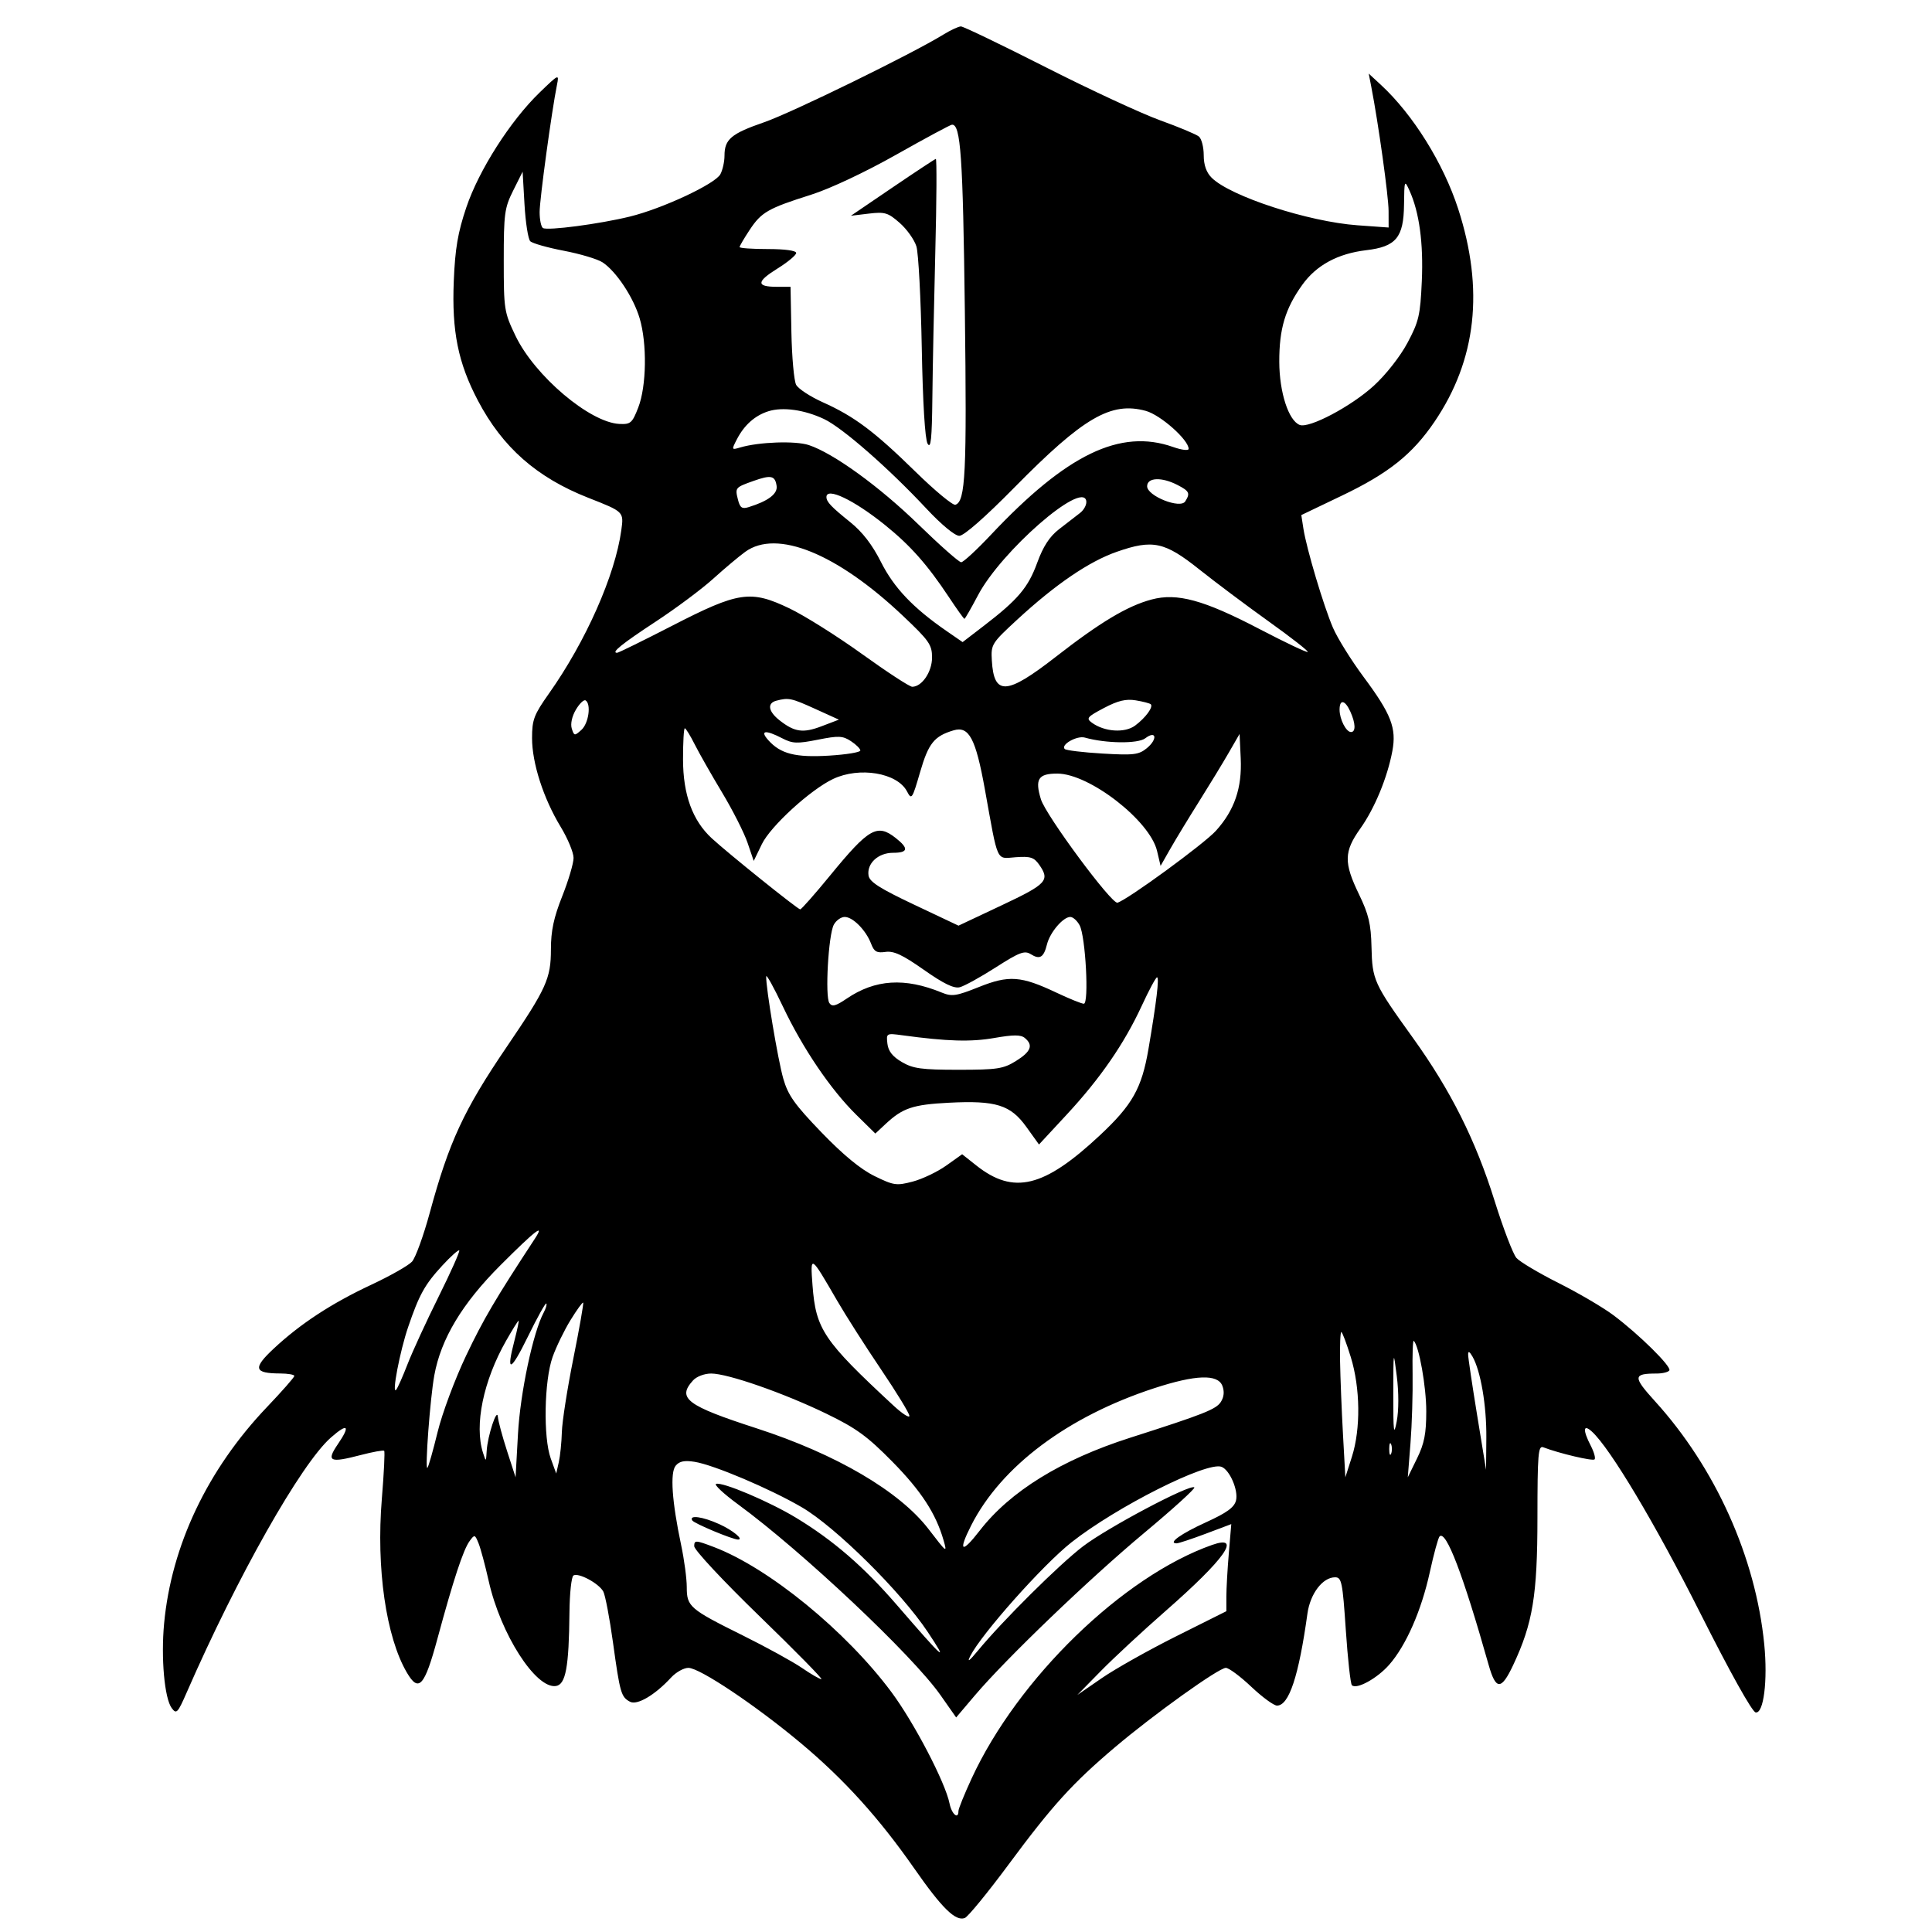 <svg xmlns="http://www.w3.org/2000/svg" width="512" height="512" viewBox="0 0 512 512" version="1.1">
	<path d="M 250 9.163 C 241.674 14.289, 209.820 29.873, 202.500 32.401 C 193.764 35.419, 192 36.906, 192 41.257 C 192 42.838, 191.508 45.051, 190.907 46.174 C 189.530 48.747, 175.597 55.265, 166.928 57.392 C 158.904 59.360, 145.102 61.181, 143.888 60.431 C 143.400 60.129, 143.003 58.221, 143.007 56.191 C 143.013 52.810, 146.179 29.592, 147.602 22.500 C 148.193 19.550, 148.117 19.583, 143.025 24.500 C 135.255 32.004, 126.896 45.105, 123.566 55 C 121.326 61.655, 120.608 65.888, 120.254 74.500 C 119.709 87.803, 121.394 96.151, 126.641 106.137 C 133.172 118.564, 142.247 126.556, 155.938 131.935 C 165.350 135.633, 165.326 135.608, 164.653 140.513 C 163.017 152.451, 155.259 169.958, 145.463 183.814 C 141.493 189.431, 141 190.732, 141 195.596 C 141 202.246, 144.006 211.569, 148.588 219.131 C 150.465 222.228, 152 225.929, 152 227.355 C 152 228.781, 150.650 233.346, 149 237.500 C 146.747 243.173, 146 246.673, 146 251.566 C 146 259.330, 144.817 261.940, 134.266 277.462 C 122.903 294.179, 119.011 302.571, 113.893 321.394 C 112.236 327.489, 110.119 333.317, 109.190 334.345 C 108.260 335.374, 103.403 338.130, 98.396 340.471 C 87.860 345.396, 79.572 350.824, 72.510 357.423 C 66.950 362.620, 67.304 363.956, 74.250 363.985 C 76.313 363.993, 78 364.287, 78 364.639 C 78 364.990, 74.737 368.703, 70.748 372.889 C 55 389.418, 45.422 409.571, 43.490 430.245 C 42.633 439.412, 43.590 450.065, 45.503 452.654 C 46.753 454.346, 47.085 454, 49.487 448.500 C 62.901 417.779, 79.812 387.884, 87.688 380.969 C 92.153 377.049, 92.925 377.748, 89.568 382.672 C 86.398 387.323, 87.311 387.765, 95.615 385.596 C 98.805 384.763, 101.594 384.260, 101.812 384.479 C 102.030 384.697, 101.751 390.416, 101.192 397.188 C 99.673 415.587, 102.295 433.811, 107.821 443.250 C 110.970 448.628, 112.499 446.931, 115.931 434.250 C 120.166 418.608, 122.773 410.693, 124.445 408.406 C 125.768 406.596, 125.865 406.621, 126.829 409.010 C 127.382 410.379, 128.590 414.875, 129.514 419 C 132.652 433.018, 141.964 447.572, 147.309 446.812 C 149.923 446.440, 150.774 441.832, 150.912 427.309 C 150.961 422.254, 151.437 417.848, 151.971 417.518 C 153.300 416.697, 158.726 419.620, 159.883 421.781 C 160.401 422.750, 161.556 428.826, 162.449 435.284 C 164.303 448.694, 164.597 449.714, 166.959 450.978 C 168.851 451.990, 173.569 449.210, 177.855 444.557 C 179.150 443.150, 181.209 442, 182.429 442 C 185.423 442, 200.306 451.967, 212.264 461.981 C 223.737 471.587, 232.976 481.803, 242.340 495.234 C 249.643 505.708, 253.239 509.229, 255.678 508.293 C 256.531 507.966, 261.759 501.579, 267.296 494.099 C 278.853 478.486, 284.219 472.571, 295.467 463.044 C 305.742 454.340, 322.977 442, 324.858 442 C 325.655 442, 328.686 444.250, 331.594 447 C 334.501 449.750, 337.572 452, 338.417 452 C 341.602 452, 344.176 444.223, 346.483 427.624 C 347.218 422.337, 350.520 418, 353.811 418 C 355.545 418, 355.796 419.236, 356.653 431.963 C 357.170 439.643, 357.895 446.229, 358.265 446.598 C 359.483 447.816, 364.956 444.814, 368.152 441.174 C 372.627 436.077, 376.693 426.805, 378.919 416.617 C 379.976 411.782, 381.138 407.529, 381.502 407.165 C 383.221 405.446, 387.716 417.215, 394.500 441.197 C 396.414 447.966, 397.850 447.979, 401.011 441.254 C 406.206 430.201, 407.427 422.789, 407.437 402.229 C 407.445 385.362, 407.637 383.031, 408.973 383.544 C 413.178 385.158, 422.073 387.260, 422.576 386.757 C 422.890 386.443, 422.439 384.816, 421.574 383.143 C 419.412 378.963, 419.539 377.273, 421.857 379.371 C 426.679 383.735, 438.697 403.865, 450.587 427.493 C 458.415 443.051, 464.310 453.624, 465.257 453.808 C 467.379 454.221, 468.496 445.409, 467.545 435.757 C 465.274 412.717, 454.612 388.994, 438.599 371.353 C 432.694 364.849, 432.743 364, 439.023 364 C 440.595 364, 442.113 363.627, 442.395 363.170 C 443.016 362.166, 434.373 353.636, 427.561 348.531 C 424.845 346.495, 418.320 342.668, 413.061 340.027 C 407.803 337.385, 402.766 334.386, 401.868 333.362 C 400.971 332.338, 398.365 325.524, 396.078 318.219 C 391.028 302.090, 384.436 288.947, 374.403 275 C 364.080 260.649, 363.666 259.741, 363.463 251 C 363.321 244.857, 362.720 242.324, 360.145 237 C 356.088 228.611, 356.145 225.696, 360.487 219.589 C 364.297 214.230, 367.675 206.061, 368.989 199.030 C 370.125 192.951, 368.693 189.257, 361.399 179.439 C 358.104 175.006, 354.437 169.119, 353.249 166.356 C 350.771 160.596, 346.239 145.399, 345.416 140.091 L 344.860 136.500 355.680 131.317 C 368.012 125.410, 374.308 120.381, 380.156 111.770 C 391.293 95.370, 393.364 76.688, 386.416 55.302 C 382.498 43.245, 374.469 30.365, 365.966 22.500 L 362.723 19.500 363.404 23 C 365.280 32.639, 367.980 52.012, 367.989 55.899 L 368 60.297 359.750 59.702 C 346.715 58.762, 326.011 52.011, 321.099 47.099 C 319.689 45.689, 319 43.727, 319 41.122 C 319 38.990, 318.425 36.767, 317.721 36.184 C 317.018 35.600, 312.405 33.669, 307.471 31.892 C 302.537 30.115, 288.895 23.788, 277.157 17.831 C 265.418 11.874, 255.293 7.002, 254.657 7.004 C 254.020 7.006, 251.925 7.977, 250 9.163 M 237.500 40.993 C 229.308 45.616, 219.974 50.011, 215 51.586 C 203.524 55.219, 201.788 56.211, 198.676 60.913 C 197.204 63.137, 196 65.192, 196 65.479 C 196 65.765, 199.375 66, 203.500 66 C 208.032 66, 211 66.412, 211 67.041 C 211 67.614, 208.761 69.475, 206.024 71.176 C 200.438 74.648, 200.378 75.998, 205.809 76.004 L 209.500 76.008 209.729 88.031 C 209.856 94.644, 210.421 100.918, 210.986 101.974 C 211.551 103.030, 214.730 105.113, 218.050 106.603 C 226.406 110.353, 231.699 114.318, 242.594 124.988 C 247.753 130.041, 252.522 133.993, 253.191 133.770 C 255.869 132.877, 256.236 125.368, 255.697 82.500 C 255.179 41.294, 254.599 32.908, 252.275 33.046 C 251.849 33.071, 245.200 36.647, 237.500 40.993 M 236.500 49.700 L 225.500 57.176 230.239 56.609 C 234.494 56.099, 235.329 56.350, 238.428 59.071 C 240.325 60.737, 242.320 63.540, 242.859 65.300 C 243.399 67.060, 244.037 79.112, 244.277 92.083 C 244.549 106.790, 245.132 116.387, 245.826 117.583 C 246.686 119.064, 246.972 116.316, 247.085 105.500 C 247.165 97.800, 247.516 80.362, 247.865 66.749 C 248.214 53.135, 248.275 42.048, 248 42.111 C 247.725 42.173, 242.550 45.589, 236.500 49.700 M 136 50.500 C 133.704 55.093, 133.500 56.600, 133.500 69 C 133.500 82.055, 133.603 82.714, 136.617 89 C 141.698 99.597, 156.305 111.980, 164.158 112.348 C 167.115 112.487, 167.545 112.112, 169.143 108 C 171.336 102.356, 171.511 91.082, 169.510 84.345 C 167.851 78.760, 163.292 71.892, 159.664 69.515 C 158.357 68.659, 153.746 67.281, 149.418 66.453 C 145.089 65.625, 141.086 64.488, 140.523 63.928 C 139.961 63.367, 139.275 58.992, 139 54.204 L 138.500 45.500 136 50.500 M 372.081 54.295 C 371.978 62.941, 369.956 65.371, 362.094 66.302 C 354.545 67.196, 348.869 70.262, 345.134 75.462 C 340.599 81.778, 338.997 87.128, 339.022 95.876 C 339.045 103.960, 341.480 111.480, 344.443 112.616 C 346.963 113.584, 358.119 107.676, 364.083 102.216 C 367.309 99.262, 371.075 94.460, 373.006 90.837 C 376.006 85.210, 376.393 83.541, 376.794 74.523 C 377.243 64.422, 376.129 56.233, 373.525 50.500 C 372.209 47.603, 372.160 47.732, 372.081 54.295 M 203.643 108.984 C 200.087 110.104, 197.244 112.628, 195.298 116.390 C 193.831 119.228, 193.848 119.271, 196.151 118.587 C 201.102 117.114, 210.783 116.773, 214.336 117.946 C 220.870 120.102, 233.068 128.944, 243.468 139.063 C 249.086 144.528, 254.149 149, 254.720 149 C 255.291 149, 258.827 145.738, 262.579 141.750 C 282.698 120.365, 296.887 113.521, 310.874 118.456 C 313.143 119.256, 315 119.483, 315 118.959 C 315 116.560, 307.552 109.956, 303.642 108.886 C 294.413 106.362, 287.108 110.620, 268.856 129.158 C 261.082 137.054, 255.448 142, 254.227 142 C 253.052 142, 249.479 139.041, 245.471 134.750 C 235.481 124.053, 223.208 113.318, 218.365 111.042 C 213.142 108.586, 207.437 107.789, 203.643 108.984 M 199.676 127.454 C 194.822 129.182, 194.772 129.243, 195.567 132.413 C 196.105 134.555, 196.640 134.935, 198.366 134.404 C 203.574 132.800, 206.122 130.872, 205.812 128.771 C 205.407 126.030, 204.327 125.798, 199.676 127.454 M 304 128.864 C 304 131.447, 312.791 134.940, 314.098 132.876 C 315.466 130.717, 315.201 130.156, 312.050 128.526 C 307.855 126.357, 304 126.519, 304 128.864 M 219.015 131.750 C 219.041 133.014, 220.306 134.344, 225.286 138.346 C 228.556 140.974, 231.152 144.338, 233.482 148.964 C 236.909 155.769, 241.960 161.085, 250.800 167.194 L 255.101 170.165 260.746 165.833 C 269.769 158.907, 272.472 155.714, 274.862 149.158 C 276.451 144.800, 278.144 142.196, 280.654 140.250 C 282.604 138.737, 285.105 136.803, 286.212 135.950 C 287.318 135.098, 288.061 133.633, 287.862 132.694 C 286.739 127.399, 265.308 146.119, 259.177 157.750 C 257.365 161.188, 255.748 164, 255.583 164 C 255.418 164, 253.569 161.412, 251.473 158.250 C 245.782 149.661, 241.262 144.558, 234.545 139.141 C 226.284 132.479, 218.959 128.992, 219.015 131.750 M 197.500 146.235 C 195.850 147.429, 192.025 150.642, 189 153.376 C 185.975 156.109, 179.122 161.220, 173.772 164.733 C 164.818 170.612, 161.861 173, 163.532 173 C 163.890 173, 170.435 169.785, 178.077 165.855 C 195.767 156.758, 198.897 156.293, 209.222 161.235 C 213.225 163.151, 221.898 168.607, 228.496 173.359 C 235.095 178.112, 241.057 182, 241.746 182 C 244.318 182, 247 178.046, 247.003 174.250 C 247.006 170.868, 246.247 169.782, 239.253 163.172 C 221.762 146.640, 205.855 140.187, 197.500 146.235 M 295.977 146.225 C 288.597 148.799, 279.740 154.834, 269.544 164.235 C 262.792 170.462, 262.596 170.778, 262.847 175.036 C 263.401 184.415, 266.732 184.232, 279.734 174.111 C 291.587 164.884, 298.752 160.594, 305.173 158.876 C 311.952 157.063, 318.998 158.990, 333.765 166.697 C 340.585 170.256, 346.344 172.989, 346.563 172.770 C 346.782 172.551, 342.132 168.917, 336.231 164.695 C 330.329 160.472, 322.061 154.277, 317.858 150.928 C 308.623 143.569, 305.510 142.900, 295.977 146.225 M 152.620 188.066 C 151.576 189.833, 151.136 191.854, 151.527 193.085 C 152.150 195.047, 152.273 195.063, 154.091 193.418 C 156.002 191.688, 156.720 186.563, 155.183 185.613 C 154.734 185.336, 153.581 186.440, 152.620 188.066 M 205.750 185.689 C 203.241 186.345, 203.592 188.534, 206.582 190.886 C 210.575 194.027, 212.817 194.342, 217.756 192.455 L 222.316 190.714 216.022 187.857 C 209.712 184.993, 208.995 184.841, 205.750 185.689 M 292.553 187.631 C 288.102 189.977, 287.781 190.367, 289.355 191.518 C 292.700 193.963, 298.095 194.319, 300.833 192.275 C 303.597 190.212, 305.691 187.354, 304.965 186.637 C 304.709 186.385, 302.925 185.919, 301 185.601 C 298.374 185.168, 296.265 185.675, 292.553 187.631 M 355 188.066 C 355 190.611, 356.733 194, 358.035 194 C 359.336 194, 359.252 191.647, 357.839 188.547 C 356.439 185.473, 355 185.229, 355 188.066 M 181.010 201.250 C 181.021 210.594, 183.513 217.438, 188.624 222.155 C 192.914 226.117, 211.414 240.984, 212.063 240.992 C 212.372 240.997, 215.950 236.943, 220.013 231.984 C 230.265 219.472, 232.463 218.217, 237.365 222.073 C 240.893 224.847, 240.684 226, 236.655 226 C 232.727 226, 229.685 228.820, 230.170 232.013 C 230.426 233.705, 233.119 235.429, 242.256 239.749 L 254.012 245.309 265.479 239.904 C 277.430 234.273, 278.310 233.316, 275.387 229.142 C 274.029 227.204, 273.050 226.891, 269.206 227.170 C 263.895 227.554, 264.593 229.088, 260.992 209.130 C 258.564 195.678, 256.784 192.335, 252.699 193.553 C 247.577 195.079, 246.058 196.972, 243.844 204.592 C 241.747 211.809, 241.583 212.051, 240.362 209.721 C 237.781 204.795, 227.764 203.120, 220.760 206.444 C 214.769 209.287, 204.197 218.961, 201.903 223.700 L 199.746 228.157 198.102 223.328 C 197.198 220.673, 194.158 214.675, 191.346 210 C 188.535 205.325, 185.272 199.588, 184.097 197.250 C 182.921 194.912, 181.743 193, 181.480 193 C 181.216 193, 181.004 196.713, 181.010 201.250 M 203.595 196.138 C 206.847 199.787, 210.809 200.796, 219.750 200.248 C 224.287 199.970, 228 199.361, 228 198.895 C 228 198.428, 226.878 197.311, 225.508 196.413 C 223.322 194.981, 222.241 194.934, 216.728 196.030 C 211.237 197.121, 210.039 197.072, 207.270 195.640 C 202.840 193.349, 201.296 193.558, 203.595 196.138 M 303.500 195.660 C 301.552 197.141, 293.053 197.040, 287.500 195.470 C 285.405 194.877, 281.024 197.357, 282.160 198.493 C 282.521 198.854, 287.020 199.397, 292.158 199.699 C 300.424 200.186, 301.775 200.025, 303.892 198.301 C 306.830 195.907, 306.459 193.411, 303.500 195.660 M 325.616 199.500 C 324.029 202.250, 320.468 208.100, 317.702 212.500 C 314.936 216.900, 311.524 222.518, 310.120 224.984 L 307.567 229.468 306.628 225.495 C 304.730 217.468, 288.692 205.028, 280.219 205.009 C 275.144 204.998, 274.210 206.457, 275.854 211.825 C 277.158 216.084, 294.592 239.636, 296.135 239.222 C 298.694 238.534, 319.094 223.638, 322.229 220.168 C 327.153 214.718, 329.172 208.822, 328.803 200.966 L 328.500 194.500 325.616 199.500 M 220.966 245.063 C 219.531 247.745, 218.605 264.106, 219.791 265.820 C 220.517 266.869, 221.466 266.624, 224.403 264.630 C 231.931 259.522, 239.791 259.024, 249.556 263.036 C 252.263 264.148, 253.391 263.981, 259.405 261.575 C 267.382 258.384, 270.564 258.615, 279.984 263.070 C 283.392 264.682, 286.650 266, 287.226 266 C 288.640 266, 287.687 248.152, 286.115 245.216 C 285.463 243.997, 284.349 243, 283.639 243 C 281.733 243, 278.248 247.096, 277.463 250.259 C 276.596 253.756, 275.573 254.375, 273.158 252.867 C 271.511 251.838, 270.181 252.340, 263.875 256.375 C 259.828 258.965, 255.538 261.329, 254.344 261.628 C 252.794 262.018, 250.074 260.698, 244.836 257.015 C 239.189 253.043, 236.847 251.950, 234.664 252.267 C 232.346 252.604, 231.649 252.206, 230.848 250.089 C 229.500 246.532, 226.019 243, 223.861 243 C 222.876 243, 221.573 243.928, 220.966 245.063 M 203.049 258.757 C 202.937 261.636, 206.157 280.902, 207.575 285.841 C 208.846 290.268, 210.579 292.707, 217.690 300.084 C 223.442 306.051, 228.079 309.870, 231.755 311.668 C 236.849 314.161, 237.567 314.265, 241.869 313.135 C 244.416 312.465, 248.408 310.562, 250.740 308.904 L 254.980 305.890 258.740 308.868 C 268.621 316.693, 276.666 314.728, 291.484 300.866 C 300.108 292.799, 302.576 288.413, 304.355 277.993 C 306.481 265.543, 307.262 259, 306.624 259 C 306.314 259, 304.489 262.401, 302.569 266.558 C 297.931 276.594, 291.591 285.786, 282.672 295.402 L 275.342 303.304 271.995 298.643 C 267.801 292.802, 263.931 291.594, 251.466 292.235 C 241.944 292.724, 239.231 293.630, 234.737 297.822 L 231.974 300.399 226.943 295.450 C 220.135 288.752, 212.733 277.832, 207.465 266.715 C 205.063 261.647, 203.076 258.065, 203.049 258.757 M 235.173 276.589 C 235.402 278.564, 236.543 280.013, 239 281.451 C 241.978 283.195, 244.214 283.500, 254 283.500 C 264.306 283.500, 265.889 283.258, 269.250 281.168 C 273.228 278.695, 273.887 276.981, 271.593 275.077 C 270.520 274.186, 268.589 274.187, 263.464 275.080 C 257.267 276.159, 251.014 275.974, 239.173 274.364 C 234.902 273.783, 234.850 273.812, 235.173 276.589 M 132.607 335.316 C 122.471 345.452, 116.844 354.828, 115.092 364.500 C 113.985 370.609, 112.565 389.693, 113.268 389 C 113.548 388.725, 114.764 384.450, 115.971 379.500 C 117.178 374.550, 120.582 365.427, 123.535 359.227 C 128.127 349.584, 131.195 344.367, 141.712 328.316 C 144.559 323.972, 141.931 325.992, 132.607 335.316 M 117.231 335.365 C 112.574 340.418, 111.105 343.061, 108.160 351.684 C 105.974 358.086, 103.751 369.729, 104.986 368.308 C 105.372 367.863, 106.735 364.800, 108.013 361.500 C 109.292 358.200, 112.990 350.165, 116.230 343.644 C 119.470 337.123, 121.935 331.602, 121.707 331.374 C 121.479 331.146, 119.465 332.942, 117.231 335.365 M 215.327 340.652 C 216.205 352.280, 218.227 355.282, 236.750 372.464 C 239.088 374.632, 241 375.872, 241 375.219 C 241 374.567, 237.613 369.021, 233.474 362.896 C 229.335 356.772, 224.090 348.552, 221.818 344.630 C 214.765 332.455, 214.705 332.418, 215.327 340.652 M 139.943 354.130 C 135.277 363.663, 134.040 364.047, 136.337 355.250 C 137.090 352.363, 137.581 350, 137.427 350 C 137.273 350, 135.801 352.363, 134.157 355.250 C 128.088 365.906, 125.653 377.671, 128 385 C 128.790 387.467, 128.803 387.461, 128.977 384.500 C 129.212 380.515, 131.740 372.850, 131.946 375.500 C 132.031 376.600, 133.120 380.650, 134.366 384.500 L 136.632 391.500 137.270 380 C 137.873 369.112, 141.261 353.119, 144.078 347.855 C 144.674 346.741, 144.987 345.654, 144.774 345.441 C 144.560 345.227, 142.386 349.137, 139.943 354.130 M 151.194 349.840 C 149.522 352.557, 147.381 356.967, 146.435 359.640 C 144.214 365.919, 143.943 380.965, 145.952 386.500 L 147.403 390.500 148.083 387.500 C 148.457 385.850, 148.824 382.250, 148.899 379.500 C 148.974 376.750, 150.345 367.980, 151.945 360.011 C 153.546 352.043, 154.716 345.382, 154.545 345.211 C 154.373 345.040, 152.865 347.123, 151.194 349.840 M 355.132 360.750 C 355.204 365.012, 355.548 373.675, 355.897 380 L 356.531 391.500 358.266 386.068 C 360.628 378.670, 360.503 367.839, 357.960 359.605 C 356.838 355.972, 355.713 353, 355.460 353 C 355.207 353, 355.059 356.488, 355.132 360.750 M 374.350 364.183 C 374.432 369.307, 374.180 377.550, 373.790 382.500 L 373.079 391.500 375.527 386.500 C 377.461 382.549, 377.974 379.927, 377.975 374 C 377.976 367.502, 376.065 356.732, 374.663 355.330 C 374.408 355.075, 374.267 359.059, 374.350 364.183 M 369.241 369.500 C 369.226 379.597, 369.370 380.737, 370.145 376.691 C 370.700 373.791, 370.707 369.029, 370.162 364.691 C 369.271 357.607, 369.258 357.678, 369.241 369.500 M 389.071 359 C 389.076 359.825, 390.147 367.025, 391.450 375 L 393.819 389.500 393.894 381 C 393.969 372.482, 392.390 363.245, 390.220 359.499 C 389.416 358.112, 389.064 357.959, 389.071 359 M 183.655 365.829 C 179.370 370.564, 181.950 372.506, 200.504 378.519 C 221.579 385.349, 238.373 395.193, 246.081 405.234 C 250.934 411.555, 251.043 411.637, 250.052 408.181 C 248.025 401.115, 244.110 395.104, 236.500 387.375 C 229.826 380.597, 226.924 378.487, 218.991 374.643 C 207.683 369.164, 192.872 364, 188.467 364 C 186.679 364, 184.593 364.793, 183.655 365.829 M 305.896 367.885 C 282.935 375.382, 265.304 388.599, 257.365 404.267 C 253.828 411.247, 254.823 411.853, 259.625 405.643 C 267.686 395.220, 281.240 386.853, 299.538 381.004 C 319.034 374.773, 322.308 373.477, 323.552 371.500 C 324.380 370.184, 324.511 368.730, 323.937 367.250 C 322.716 364.101, 316.855 364.308, 305.896 367.885 M 368.158 384 C 368.158 385.375, 368.385 385.938, 368.662 385.250 C 368.940 384.563, 368.940 383.438, 368.662 382.750 C 368.385 382.063, 368.158 382.625, 368.158 384 M 179.065 388.421 C 177.539 390.261, 178.066 397.912, 180.519 409.500 C 181.333 413.349, 182 418.342, 182 420.595 C 182 425.771, 182.727 426.398, 196.858 433.413 C 203.105 436.515, 210.161 440.391, 212.538 442.026 C 214.915 443.662, 217.229 444.999, 217.680 444.997 C 218.131 444.995, 210.724 437.458, 201.221 428.247 C 191.614 418.936, 183.955 410.725, 183.971 409.754 C 183.998 408.121, 184.335 408.135, 189.183 409.978 C 203.719 415.501, 224.220 432.251, 236.245 448.430 C 242.240 456.496, 250.526 472.381, 251.637 477.937 C 252.209 480.793, 254 482.308, 254 479.934 C 254 479.348, 255.573 475.463, 257.497 471.301 C 269.746 444.788, 297.565 417.768, 321.197 409.430 C 329.270 406.582, 324.658 413.121, 308.805 427 C 302.837 432.225, 295.152 439.355, 291.727 442.844 L 285.500 449.187 292 444.710 C 295.575 442.248, 304.462 437.252, 311.750 433.609 L 325 426.986 325 423.144 C 325 421.031, 325.293 415.837, 325.651 411.603 L 326.302 403.904 319.532 406.452 C 315.808 407.853, 312.339 409, 311.822 409 C 309.396 409, 312.945 406.456, 319.602 403.422 C 325.138 400.899, 327.093 399.479, 327.553 397.646 C 328.224 394.973, 325.897 389.558, 323.718 388.722 C 319.864 387.243, 295.872 399.320, 283.916 408.757 C 276.386 414.700, 260.118 432.982, 257.149 438.837 C 256.221 440.668, 256.831 440.250, 259.102 437.500 C 265.746 429.454, 280.669 414.637, 287 409.800 C 293.533 404.809, 315.509 393.175, 316.511 394.178 C 316.806 394.473, 310.845 399.887, 303.264 406.209 C 288.741 418.321, 266.650 439.517, 258.330 449.322 L 253.391 455.144 249.244 449.233 C 241.844 438.683, 212.647 411.168, 195.590 398.670 C 191.789 395.885, 189.170 393.443, 189.770 393.243 C 191.475 392.675, 203.832 397.908, 210.932 402.204 C 220.764 408.154, 228.901 415.185, 237.594 425.242 C 250.329 439.976, 251.537 441.035, 245.869 432.500 C 238.794 421.847, 221.439 404.663, 212.473 399.433 C 204.065 394.529, 189.158 388.209, 184.086 387.398 C 181.382 386.965, 180.048 387.238, 179.065 388.421 M 183.460 402.935 C 183.961 403.745, 194.156 408, 195.597 408 C 197.188 408, 194.186 405.534, 190.627 403.918 C 186.207 401.911, 182.514 401.405, 183.460 402.935" stroke="none" fill="black" fill-rule="evenodd"/>
</svg>